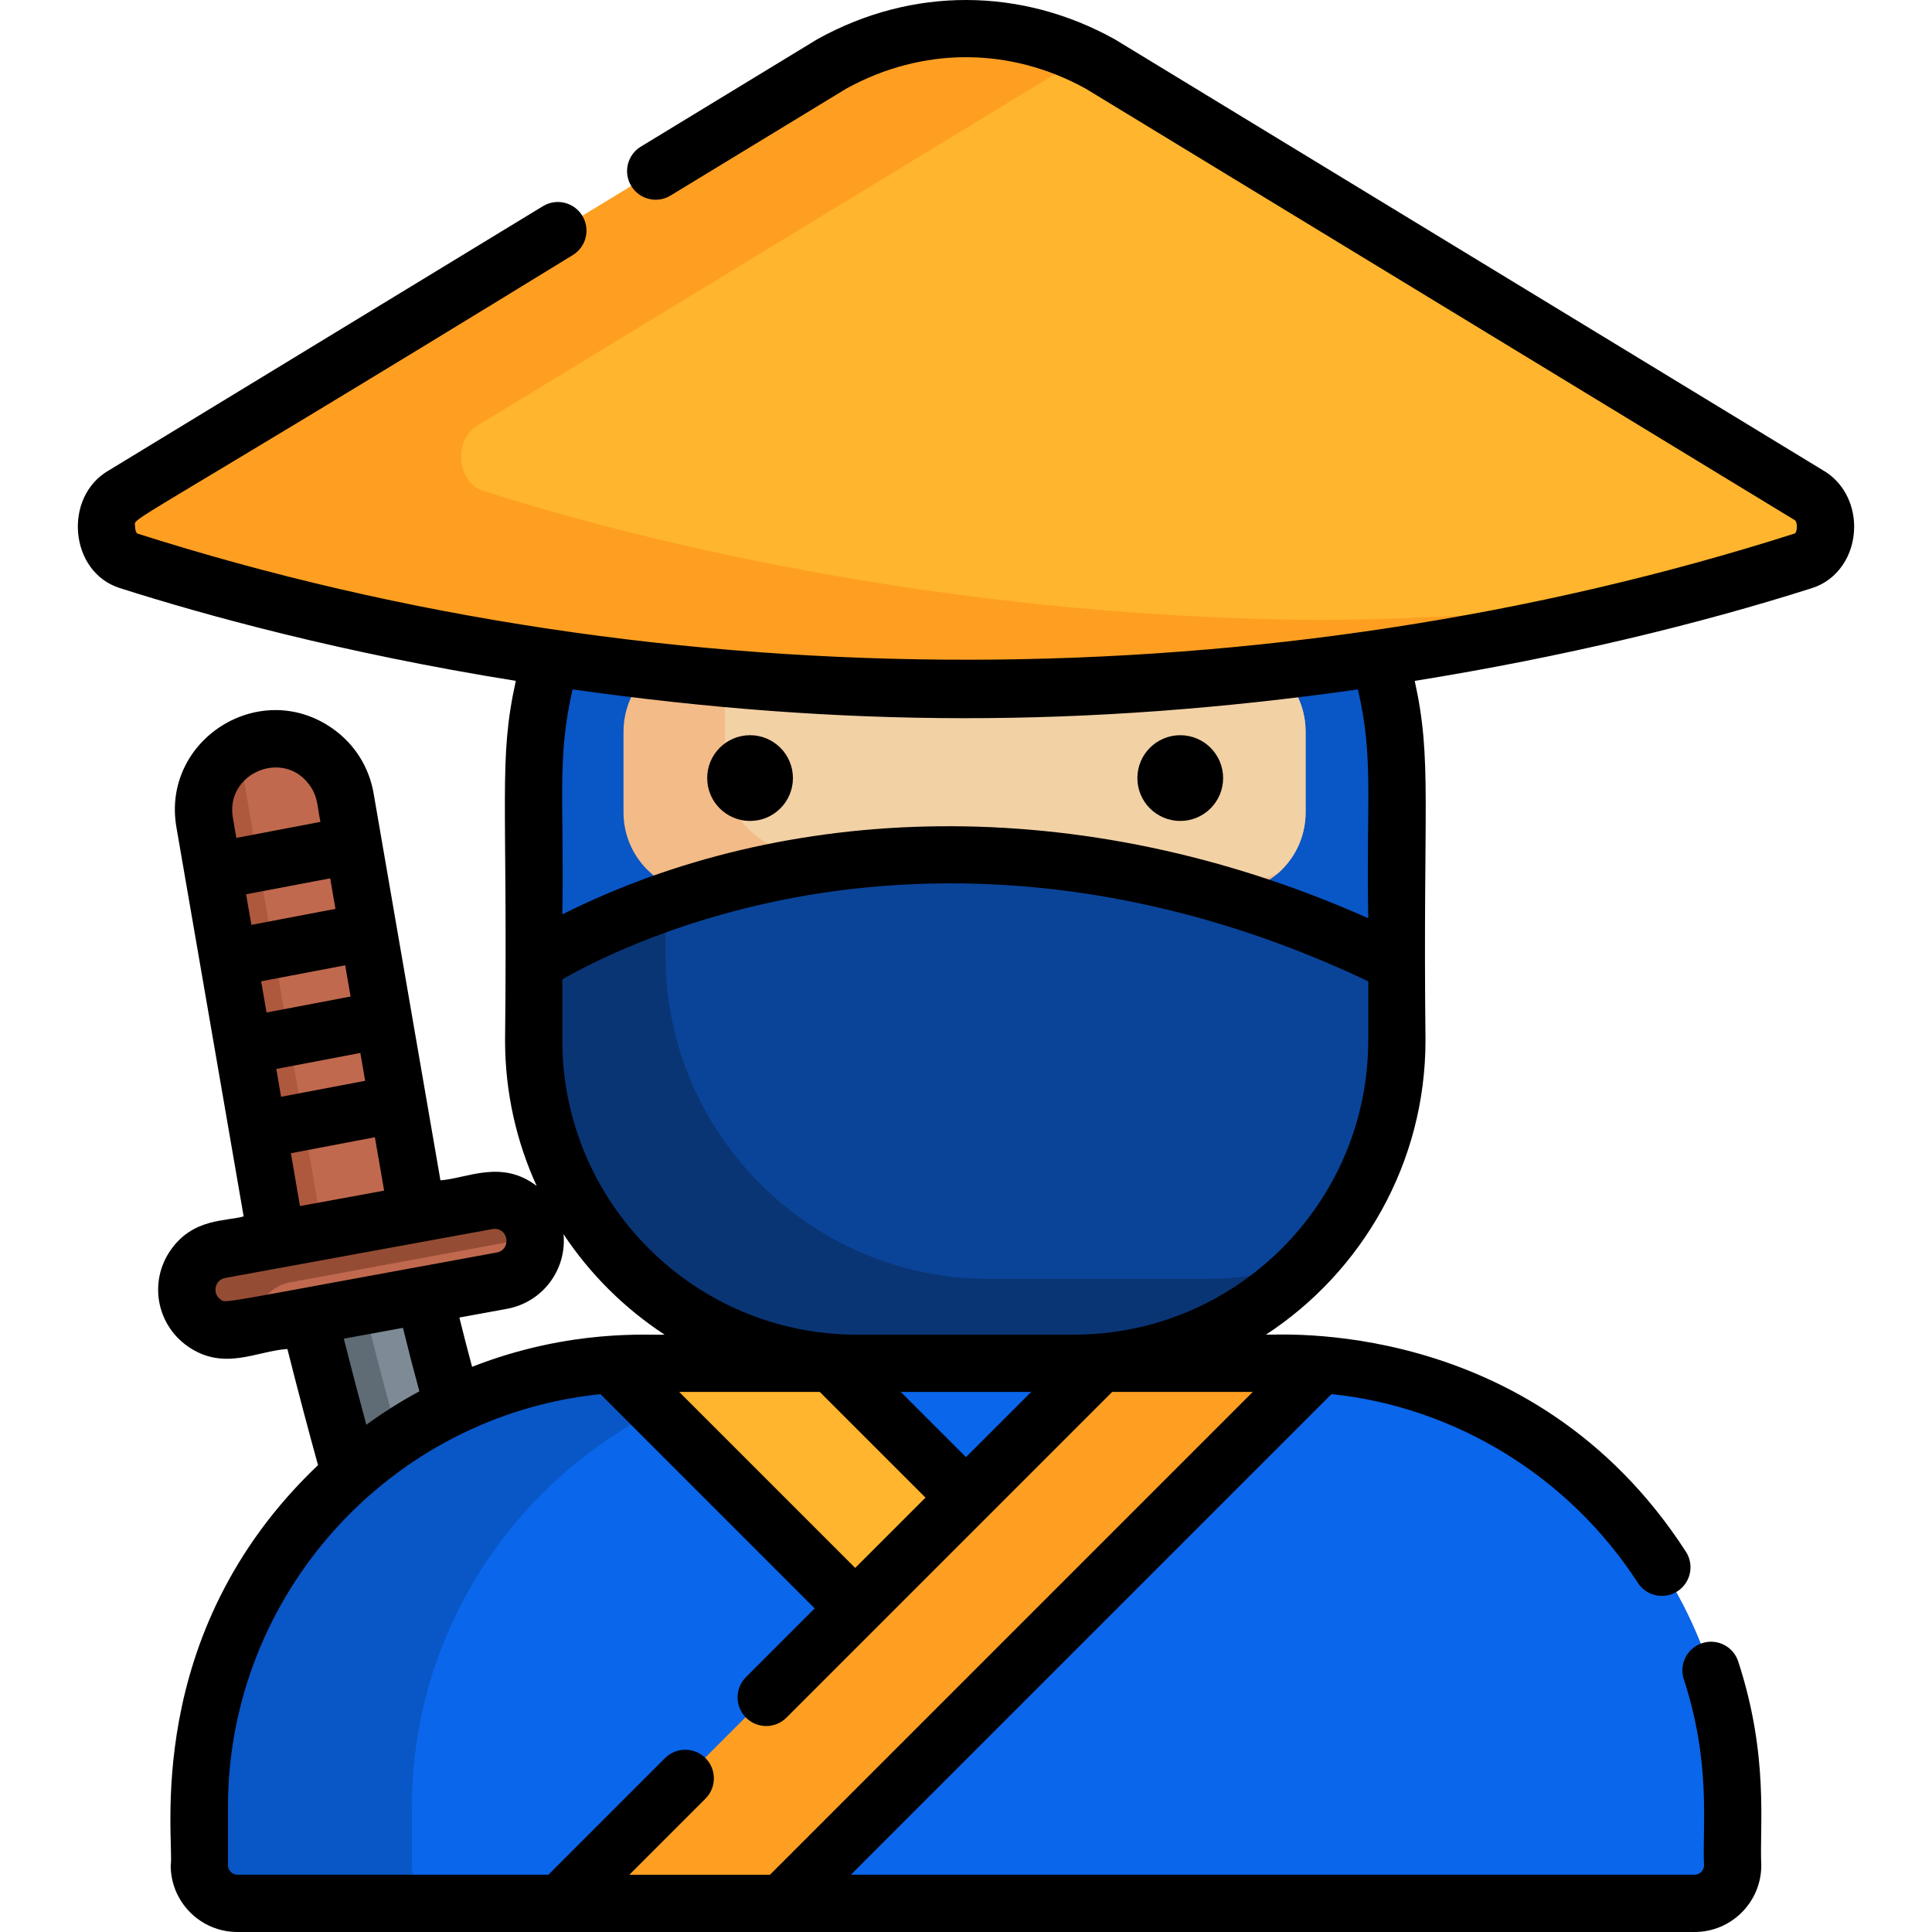 <?xml version="1.0" encoding="iso-8859-1"?>
<!-- Generator: Adobe Illustrator 21.0.0, SVG Export Plug-In . SVG Version: 6.00 Build 0)  -->
<svg version="1.1" id="Capa_1" xmlns="http://www.w3.org/2000/svg" xmlns:xlink="http://www.w3.org/1999/xlink" x="0px" y="0px"
	 viewBox="0 0 512 512" style="enable-background:new 0 0 512 512;" xml:space="preserve">
<path style="fill:#5F6C75;" d="M126.427,395.078c-4.173,3.485-8.742,7.432-13.419,11.714c-4.056,3.72-8.196,7.692-12.243,11.831
	c-6.525-21.346-12.948-44.573-19.171-69.841c-1.679-6.827-3.351-13.813-4.997-20.934l14.746-2.695l16.358-2.998
	c1.386,6.969,2.923,13.973,4.577,21.01C116.334,360.406,121.12,377.797,126.427,395.078z"/>
<path style="fill:#7E8B96;" d="M126.427,395.078c-4.173,3.485-8.742,7.432-13.419,11.714c-5.971-19.868-11.849-41.332-17.559-64.517
	c-1.377-5.601-2.755-11.32-4.106-17.122l16.358-2.998c1.386,6.969,2.923,13.973,4.577,21.01
	C116.334,360.406,121.12,377.797,126.427,395.078z"/>
<path style="fill:#AE583E;" d="M95.485,339.5l-1.973,0.344c-1.275,0.233-2.549,0.303-3.794,0.253
	c-8.255-0.334-15.509-6.394-16.986-14.851l-3.885-22.247l-1.851-10.602l-2.054-11.776l-1.851-10.602l-2.205-12.656l-1.851-10.612
	l-2.175-12.474l-1.851-10.612l-1.153-6.586c-1.558-8.943,3.875-17.573,12.342-20.223c0.728-0.223,1.487-0.405,2.266-0.546
	l1.983-0.354c9.722-1.689,19.08,4.876,20.77,14.609l1.042,5.949l1.851,10.602l2.175,12.484l1.851,10.602l2.205,12.666l1.851,10.602
	l2.054,11.766l1.851,10.602l3.996,22.884C111.793,328.453,105.218,337.8,95.485,339.5z"/>
<path style="fill:#C0694E;" d="M70.444,195.957l-1.978,0.351c-0.778,0.137-1.539,0.321-2.272,0.549
	c-1.507,3.217-2.078,6.905-1.422,10.651l21.85,125.234c0.478,2.744,1.566,5.235,3.099,7.353c1.242,0.057,2.514-0.022,3.791-0.25
	l1.975-0.345c9.73-1.702,16.305-11.049,14.603-20.78L91.217,210.558C89.521,200.831,80.172,194.263,70.444,195.957z"/>
<path style="fill:#954C35;" d="M129.27,318.427l-70.965,13.105c-5.817,1.074-9.702,6.715-8.623,12.542
	c1.075,5.817,6.715,9.702,12.539,8.631l5.801-1.074l65.154-12.028c3.601-0.666,6.45-3.072,7.857-6.186
	c0.771-1.708,1.11-3.626,0.89-5.582c-0.026-0.256-0.066-0.518-0.114-0.776C140.734,321.24,135.087,317.352,129.27,318.427z"/>
<path style="fill:#C0694E;" d="M141.923,327.833l-65.157,12.034c-5.565,1.023-9.359,6.217-8.744,11.763l65.154-12.028
	c3.601-0.666,6.45-3.072,7.857-6.186C141.804,331.709,142.141,329.791,141.923,327.833z"/>
<path style="fill:#0956C6;" d="M349.831,361.565c-2.78-0.201-5.592-0.303-8.422-0.303h-50.233h-5.838
	c46.734-0.404,84.847-38.744,84.847-85.568v-69.006c0-31.453-12.868-60.043-33.598-80.772s-49.319-33.598-80.772-33.598
	c-62.906,0-114.379,51.464-114.379,114.369v69.006c0,46.825,38.113,85.165,84.847,85.568h-6.232h-49.863
	c-2.83,0-5.643,0.101-8.422,0.303C100.977,365.915,52.6,417.004,52.6,478.85v15.485c0,5.542,4.534,10.077,10.077,10.077h386.245
	c5.543,0,10.077-4.534,10.077-10.077V478.85C458.996,417.004,410.619,365.915,349.831,361.565z"/>
<path style="fill:#F2BB88;" d="M345.994,193.869v21.446c0,6.424-2.872,12.352-7.574,16.324c-2.007,1.713-4.35,3.065-6.953,3.947
	l-68.782,23.32c-4.585,1.562-9.556,1.562-14.141,0l-68.782-23.32c-8.683-2.947-14.528-11.101-14.528-20.271v-21.446
	c0-8.086,4.534-15.493,11.765-19.112c5.912-2.964,14.368-6.55,26.023-10.236c12.403-3.921,28.433-7.936,48.898-11.378
	c2.443-0.412,4.946-0.412,7.389,0c39.686,6.684,62.711,15.502,74.921,21.614C341.459,178.376,345.994,185.783,345.994,193.869z"/>
<path style="fill:#F2D1A5;" d="M345.994,193.869v21.446c0,6.424-2.872,12.352-7.574,16.324l-48.865,16.576
	c-4.585,1.554-9.556,1.554-14.141,0l-68.782-23.328c-8.683-2.939-14.528-11.093-14.528-20.263v-21.446
	c0-7.768,4.182-14.905,10.917-18.659c12.403-3.921,28.433-7.936,48.898-11.378c2.443-0.412,4.946-0.412,7.389,0
	c39.686,6.684,62.711,15.502,74.921,21.614C341.459,178.376,345.994,185.783,345.994,193.869z"/>
<path style="fill:#0A3575;" d="M370.184,255.268v20.426c0,22.712-8.963,43.411-23.521,58.778
	c-15.62,16.49-37.695,26.809-62.066,26.809h-57.574c-47.073,0-85.587-38.514-85.587-85.587v-20.426c0,0,12.626-8.437,34.943-16.187
	C215.935,225.343,285.973,213.78,370.184,255.268z"/>
<path style="fill:#FF9F22;" d="M477.977,148.598c-7.952,2.539-18.109,5.574-30.219,8.771c-15.499,4.097-34.194,8.468-55.551,12.403
	c-38.008,7.021-84.434,12.676-136.211,13.051c-103.555-0.718-185.712-22.651-221.981-34.225c-7.072-2.256-7.911-13.769-1.265-17.441
	L220.507,16.899c11.118-6.141,23.228-9.317,35.489-9.317c6.131,0,12.221,0.799,18.17,2.357c4.532,1.184,8.984,2.823,13.303,4.896
	c1.356,0.637,2.691,1.335,4.016,2.064l187.756,114.258C485.889,134.829,485.049,146.342,477.977,148.598z"/>
<path style="fill:#FFB52D;" d="M477.977,148.598c-7.952,2.539-18.109,5.574-30.219,8.771c-29.419,3.946-62.329,6.677-97.737,6.93
	c-103.565-0.728-185.712-22.661-221.981-34.225c-7.082-2.256-7.921-13.769-1.275-17.441L287.47,14.835
	c1.356,0.637,2.691,1.335,4.016,2.064l187.756,114.258C485.889,134.829,485.049,146.342,477.977,148.598z"/>
<path style="fill:#0A66EA;" d="M458.996,478.85v15.485c0,5.542-4.534,10.077-10.077,10.077H119.231
	c-5.542,0-10.077-4.534-10.077-10.077V478.85c0-61.846,48.377-112.936,109.166-117.286c2.779-0.201,5.593-0.303,8.422-0.303h114.666
	c2.83,0,5.643,0.101,8.422,0.303C410.619,365.915,458.996,417.004,458.996,478.85z"/>
<path style="fill:#FFB52D;" d="M285.163,426.232l-29.366,29.366l-94.034-94.034c2.779-0.201,5.593-0.303,8.422-0.303h50.007
	L285.163,426.232z"/>
<path style="fill:#FF9F22;" d="M349.831,361.565c-21.747,21.747-127.874,127.874-142.848,142.848h-58.722
	c120.651-120.66,142.393-142.401,143.141-143.15h50.006C344.239,361.262,347.051,361.363,349.831,361.565z"/>
<path style="fill:#0A4499;" d="M370.184,255.268v20.426c0,22.712-8.963,43.411-23.521,58.778
	c-8.528,2.873-17.654,4.431-27.123,4.431h-57.574c-47.073,0-85.587-38.514-85.587-85.587v-14.234
	C215.935,225.343,285.973,213.78,370.184,255.268z"/>
<path d="M46.759,219.276c-0.009-0.051-0.003-0.017,0.005,0.029c-0.001-0.006-0.002-0.012-0.003-0.017
	C46.76,219.285,46.759,219.28,46.759,219.276z"/>
<path d="M46.78,219.399c0-0.003-0.001-0.004-0.001-0.007C46.779,219.395,46.779,219.397,46.78,219.399z"/>
<path d="M483.076,124.611L295.432,10.414c-24.67-13.707-53.561-14.062-78.87,0l-46.739,28.448c-3.581,2.175-4.714,6.849-2.539,10.42
	c2.175,3.581,6.849,4.724,10.42,2.539l46.608-28.357c20.137-11.066,43.207-11.08,63.371,0
	C482.713,142.148,475.178,137.581,475.58,137.803c0.84,0.456,0.746,3.125,0.091,3.561c-138.315,44.18-298.012,45.073-439.338,0.01
	c-0.152-0.111-0.536-0.799-0.536-1.801c0-2.961-6.643,3.266,115.988-71.97c3.581-2.185,4.714-6.849,2.529-10.43
	c-2.175-3.581-6.839-4.714-10.42-2.539L28.917,124.611c-12.264,6.956-10.576,26.954,2.792,31.22
	c22.56,7.193,58.839,17.208,104.991,24.604c-4.657,21.044-2.122,30.641-2.853,95.259c0,13.759,3.002,26.83,8.38,38.597
	c-9.322-7.14-18.449-1.997-25.507-1.489L99.006,210.219c-1.204-6.96-5.058-13.051-10.855-17.138
	c-19.304-13.587-45.404,2.999-41.398,26.162c0.002,0.013,0.004,0.022,0.006,0.034c0.001,0.004,0.001,0.007,0.002,0.012
	c0.001,0.008,0.003,0.019,0.005,0.026c-0.001-0.003-0.001-0.006-0.002-0.01c0.004,0.021,0.008,0.049,0.015,0.086
	c-0.001-0.004-0.002-0.009-0.003-0.016c0.004,0.023,0.005,0.029,0.004,0.023c0.234,1.351,2.355,13.633,17.788,102.954
	c-4.595,1.377-13.431,0.362-19.394,9.014c-5.779,8.354-3.69,19.706,4.664,25.484c9.539,6.587,18.168,1.174,26.324,0.647
	c2.63,10.43,5.331,20.709,8.114,30.775c-47.199,44.88-37.954,100.024-39.04,106.063c0,9.742,7.921,17.664,17.664,17.664
	c17.05,0,369.03,0,386.195,0c9.742,0,17.664-7.921,17.664-17.664c-0.516-10.45,2.114-28.814-6.11-54.023
	c-1.295-3.986-5.574-6.161-9.56-4.866c-3.986,1.305-6.161,5.584-4.866,9.57c7.341,22.48,4.872,38.866,5.362,49.319
	c0,1.346-1.143,2.489-2.489,2.489H225.505c6.849-6.849,120.458-120.46,127.371-127.371c32.861,3.412,63.012,21.921,81.164,50.009
	c2.276,3.521,6.97,4.532,10.491,2.256c3.521-2.276,4.532-6.97,2.256-10.491c-40.996-63.426-109.971-57.194-111.284-57.534
	c25.432-16.655,42.268-45.398,42.268-78c-0.714-63.179,1.814-74.031-2.853-95.249c39.319-6.32,75.32-15.038,105.355-24.614
	c6.637-2.114,11.098-8.65,11.098-16.258C491.372,133.231,488.195,127.515,483.076,124.611z M149.336,327.073
	c7.025,10.586,16.152,19.659,26.783,26.62c-3.441,0.269-24.754-1.765-51.013,8.528c-1.184-4.401-2.307-8.761-3.369-13.061
	l12.656-2.317C143.787,345.121,150.253,336.463,149.336,327.073z M99.35,301.38l2.448,14.153l-22.297,4.087l-2.418-14.001
	L99.35,301.38z M96.77,286.428l-22.277,4.229l-1.275-7.375l22.278-4.236L96.77,286.428z M92.916,264.09l-22.278,4.236l-1.436-8.271
	l22.277-4.239L92.916,264.09z M88.899,240.862l-22.277,4.239c-0.018-0.104-1.424-8.207-1.406-8.103l22.287-4.229L88.899,240.862z
	 M62.636,222.055l-0.931-5.392c-2.058-12.058,14.08-18.504,20.759-7.972c1.811,2.833,1.627,5.19,2.458,9.115L62.636,222.055z
	 M58.458,344.366c-2.346-1.642-1.472-5.211,1.224-5.696c75.788-13.859,70.944-13.01,71.383-13.01c3.839,0,4.337,5.564,0.597,6.262
	C55.699,345.814,60.055,345.444,58.458,344.366z M111.136,368.707c-4.896,2.651-9.591,5.615-14.052,8.872
	c-2.033-7.496-4.026-15.114-5.969-22.813l15.671-2.873C108.141,357.407,109.588,363.021,111.136,368.707z M204.048,496.825h-37.26
	l20.173-20.173c2.964-2.964,2.964-7.77,0-10.734c-2.964-2.954-7.77-2.954-10.734,0l-30.897,30.906h-82.43
	c-1.346,0-2.489-1.143-2.489-2.489v-15.479c0-55.829,42.561-103.615,98.717-109.394l56.777,56.777l-18.22,18.22
	c-2.954,2.964-2.954,7.77,0.01,10.734c2.954,2.964,7.76,2.964,10.724,0c35.016-35.004,17.686-17.686,86.326-86.326h37.26
	C325.096,375.776,210.696,490.176,204.048,496.825z M245.273,396.882l-18.635,18.635l-46.648-46.648h37.26L245.273,396.882z
	 M238.707,368.869h34.579l-17.289,17.289L238.707,368.869z M362.596,275.694c0,43.006-34.984,78-78,78h-57.574
	c-43.006,0-78-34.994-78-78v-16.155c7.754-4.45,28.559-15.123,58.874-21.161c35.229-7.016,90.38-8.782,154.699,21.669V275.694z
	 M362.596,243.346c-76.775-34.229-155.009-30.429-213.574-1.022c0.541-29.861-1.534-41.203,2.721-59.624
	c71.574,10.091,135.524,10.25,208.121,0.01C364.108,200.993,362.036,211.521,362.596,243.346z"/>
<circle cx="198.773" cy="206.198" r="11.361"/>
<circle cx="312.778" cy="206.198" r="11.361"/>
<g>
</g>
<g>
</g>
<g>
</g>
<g>
</g>
<g>
</g>
<g>
</g>
<g>
</g>
<g>
</g>
<g>
</g>
<g>
</g>
<g>
</g>
<g>
</g>
<g>
</g>
<g>
</g>
<g>
</g>
</svg>
